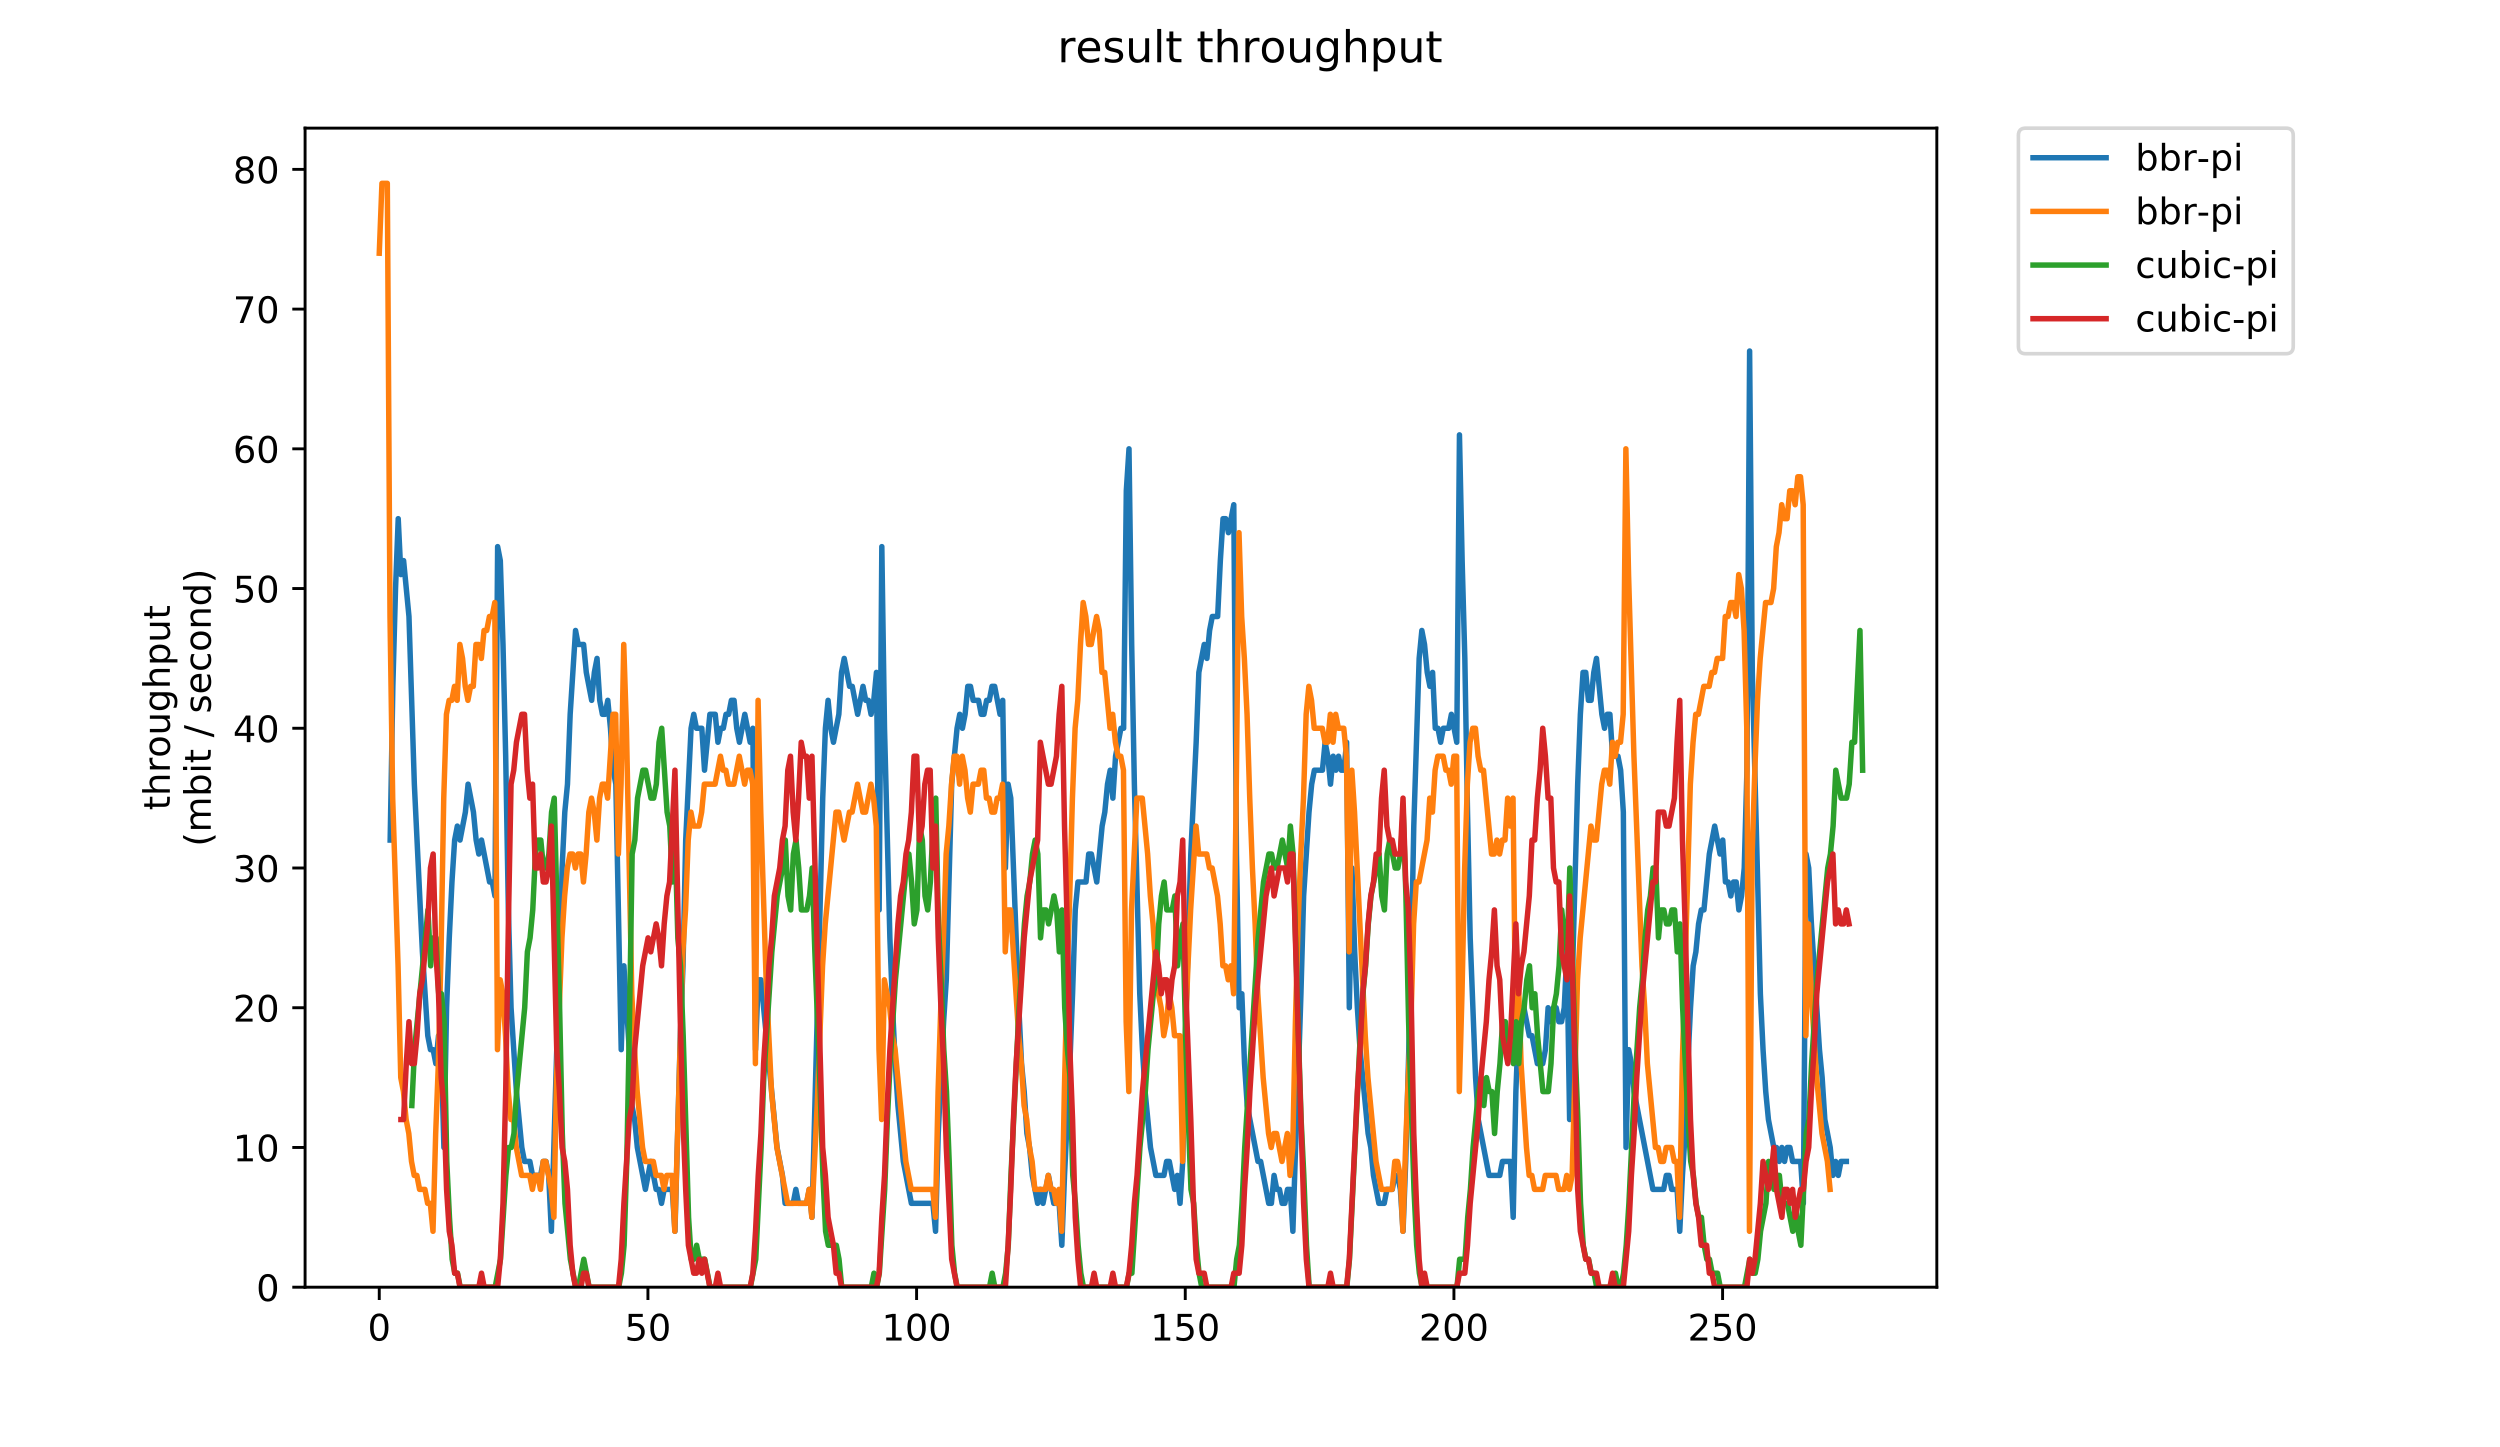 <?xml version="1.0" encoding="utf-8" standalone="no"?>
<!DOCTYPE svg PUBLIC "-//W3C//DTD SVG 1.1//EN"
  "http://www.w3.org/Graphics/SVG/1.1/DTD/svg11.dtd">
<!-- Created with matplotlib (https://matplotlib.org/) -->
<svg height="396pt" version="1.1" viewBox="0 0 684 396" width="684pt" xmlns="http://www.w3.org/2000/svg" xmlns:xlink="http://www.w3.org/1999/xlink">
 <defs>
  <style type="text/css">
*{stroke-linecap:butt;stroke-linejoin:round;}
  </style>
 </defs>
 <g id="figure_1">
  <g id="patch_1">
   <path d="M 0 396 
L 684 396 
L 684 0 
L 0 0 
z
" style="fill:#ffffff;"/>
  </g>
  <g id="axes_1">
   <g id="patch_2">
    <path d="M 83.472 352.174 
L 529.913 352.174 
L 529.913 35.062 
L 83.472 35.062 
z
" style="fill:#ffffff;"/>
   </g>
   <g id="matplotlib.axis_1">
    <g id="xtick_1">
     <g id="line2d_1">
      <defs>
       <path d="M 0 0 
L 0 3.5 
" id="m6bcb0d4300" style="stroke:#000000;stroke-width:0.8;"/>
      </defs>
      <g>
       <use style="stroke:#000000;stroke-width:0.8;" x="103.765" xlink:href="#m6bcb0d4300" y="352.174"/>
      </g>
     </g>
     <g id="text_1">
      <!-- 0 -->
      <defs>
       <path d="M 31.781 66.406 
Q 24.172 66.406 20.328 58.906 
Q 16.5 51.422 16.5 36.375 
Q 16.5 21.391 20.328 13.891 
Q 24.172 6.391 31.781 6.391 
Q 39.453 6.391 43.281 13.891 
Q 47.125 21.391 47.125 36.375 
Q 47.125 51.422 43.281 58.906 
Q 39.453 66.406 31.781 66.406 
z
M 31.781 74.219 
Q 44.047 74.219 50.516 64.516 
Q 56.984 54.828 56.984 36.375 
Q 56.984 17.969 50.516 8.266 
Q 44.047 -1.422 31.781 -1.422 
Q 19.531 -1.422 13.062 8.266 
Q 6.594 17.969 6.594 36.375 
Q 6.594 54.828 13.062 64.516 
Q 19.531 74.219 31.781 74.219 
z
" id="DejaVuSans-48"/>
      </defs>
      <g transform="translate(100.584 366.773)scale(0.1 -0.1)">
       <use xlink:href="#DejaVuSans-48"/>
      </g>
     </g>
    </g>
    <g id="xtick_2">
     <g id="line2d_2">
      <g>
       <use style="stroke:#000000;stroke-width:0.8;" x="177.272" xlink:href="#m6bcb0d4300" y="352.174"/>
      </g>
     </g>
     <g id="text_2">
      <!-- 50 -->
      <defs>
       <path d="M 10.797 72.906 
L 49.516 72.906 
L 49.516 64.594 
L 19.828 64.594 
L 19.828 46.734 
Q 21.969 47.469 24.109 47.828 
Q 26.266 48.188 28.422 48.188 
Q 40.625 48.188 47.75 41.5 
Q 54.891 34.812 54.891 23.391 
Q 54.891 11.625 47.562 5.094 
Q 40.234 -1.422 26.906 -1.422 
Q 22.312 -1.422 17.547 -0.641 
Q 12.797 0.141 7.719 1.703 
L 7.719 11.625 
Q 12.109 9.234 16.797 8.062 
Q 21.484 6.891 26.703 6.891 
Q 35.156 6.891 40.078 11.328 
Q 45.016 15.766 45.016 23.391 
Q 45.016 31 40.078 35.438 
Q 35.156 39.891 26.703 39.891 
Q 22.75 39.891 18.812 39.016 
Q 14.891 38.141 10.797 36.281 
z
" id="DejaVuSans-53"/>
      </defs>
      <g transform="translate(170.91 366.773)scale(0.1 -0.1)">
       <use xlink:href="#DejaVuSans-53"/>
       <use x="63.623" xlink:href="#DejaVuSans-48"/>
      </g>
     </g>
    </g>
    <g id="xtick_3">
     <g id="line2d_3">
      <g>
       <use style="stroke:#000000;stroke-width:0.8;" x="250.779" xlink:href="#m6bcb0d4300" y="352.174"/>
      </g>
     </g>
     <g id="text_3">
      <!-- 100 -->
      <defs>
       <path d="M 12.406 8.297 
L 28.516 8.297 
L 28.516 63.922 
L 10.984 60.406 
L 10.984 69.391 
L 28.422 72.906 
L 38.281 72.906 
L 38.281 8.297 
L 54.391 8.297 
L 54.391 0 
L 12.406 0 
z
" id="DejaVuSans-49"/>
      </defs>
      <g transform="translate(241.236 366.773)scale(0.1 -0.1)">
       <use xlink:href="#DejaVuSans-49"/>
       <use x="63.623" xlink:href="#DejaVuSans-48"/>
       <use x="127.246" xlink:href="#DejaVuSans-48"/>
      </g>
     </g>
    </g>
    <g id="xtick_4">
     <g id="line2d_4">
      <g>
       <use style="stroke:#000000;stroke-width:0.8;" x="324.287" xlink:href="#m6bcb0d4300" y="352.174"/>
      </g>
     </g>
     <g id="text_4">
      <!-- 150 -->
      <g transform="translate(314.743 366.773)scale(0.1 -0.1)">
       <use xlink:href="#DejaVuSans-49"/>
       <use x="63.623" xlink:href="#DejaVuSans-53"/>
       <use x="127.246" xlink:href="#DejaVuSans-48"/>
      </g>
     </g>
    </g>
    <g id="xtick_5">
     <g id="line2d_5">
      <g>
       <use style="stroke:#000000;stroke-width:0.8;" x="397.794" xlink:href="#m6bcb0d4300" y="352.174"/>
      </g>
     </g>
     <g id="text_5">
      <!-- 200 -->
      <defs>
       <path d="M 19.188 8.297 
L 53.609 8.297 
L 53.609 0 
L 7.328 0 
L 7.328 8.297 
Q 12.938 14.109 22.625 23.891 
Q 32.328 33.688 34.812 36.531 
Q 39.547 41.844 41.422 45.531 
Q 43.312 49.219 43.312 52.781 
Q 43.312 58.594 39.234 62.25 
Q 35.156 65.922 28.609 65.922 
Q 23.969 65.922 18.812 64.312 
Q 13.672 62.703 7.812 59.422 
L 7.812 69.391 
Q 13.766 71.781 18.938 73 
Q 24.125 74.219 28.422 74.219 
Q 39.75 74.219 46.484 68.547 
Q 53.219 62.891 53.219 53.422 
Q 53.219 48.922 51.531 44.891 
Q 49.859 40.875 45.406 35.406 
Q 44.188 33.984 37.641 27.219 
Q 31.109 20.453 19.188 8.297 
z
" id="DejaVuSans-50"/>
      </defs>
      <g transform="translate(388.25 366.773)scale(0.1 -0.1)">
       <use xlink:href="#DejaVuSans-50"/>
       <use x="63.623" xlink:href="#DejaVuSans-48"/>
       <use x="127.246" xlink:href="#DejaVuSans-48"/>
      </g>
     </g>
    </g>
    <g id="xtick_6">
     <g id="line2d_6">
      <g>
       <use style="stroke:#000000;stroke-width:0.8;" x="471.301" xlink:href="#m6bcb0d4300" y="352.174"/>
      </g>
     </g>
     <g id="text_6">
      <!-- 250 -->
      <g transform="translate(461.757 366.773)scale(0.1 -0.1)">
       <use xlink:href="#DejaVuSans-50"/>
       <use x="63.623" xlink:href="#DejaVuSans-53"/>
       <use x="127.246" xlink:href="#DejaVuSans-48"/>
      </g>
     </g>
    </g>
   </g>
   <g id="matplotlib.axis_2">
    <g id="ytick_1">
     <g id="line2d_7">
      <defs>
       <path d="M 0 0 
L -3.5 0 
" id="ma46029be05" style="stroke:#000000;stroke-width:0.8;"/>
      </defs>
      <g>
       <use style="stroke:#000000;stroke-width:0.8;" x="83.472" xlink:href="#ma46029be05" y="352.174"/>
      </g>
     </g>
     <g id="text_7">
      <!-- 0 -->
      <g transform="translate(70.11 355.973)scale(0.1 -0.1)">
       <use xlink:href="#DejaVuSans-48"/>
      </g>
     </g>
    </g>
    <g id="ytick_2">
     <g id="line2d_8">
      <g>
       <use style="stroke:#000000;stroke-width:0.8;" x="83.472" xlink:href="#ma46029be05" y="313.945"/>
      </g>
     </g>
     <g id="text_8">
      <!-- 10 -->
      <g transform="translate(63.747 317.744)scale(0.1 -0.1)">
       <use xlink:href="#DejaVuSans-49"/>
       <use x="63.623" xlink:href="#DejaVuSans-48"/>
      </g>
     </g>
    </g>
    <g id="ytick_3">
     <g id="line2d_9">
      <g>
       <use style="stroke:#000000;stroke-width:0.8;" x="83.472" xlink:href="#ma46029be05" y="275.716"/>
      </g>
     </g>
     <g id="text_9">
      <!-- 20 -->
      <g transform="translate(63.747 279.515)scale(0.1 -0.1)">
       <use xlink:href="#DejaVuSans-50"/>
       <use x="63.623" xlink:href="#DejaVuSans-48"/>
      </g>
     </g>
    </g>
    <g id="ytick_4">
     <g id="line2d_10">
      <g>
       <use style="stroke:#000000;stroke-width:0.8;" x="83.472" xlink:href="#ma46029be05" y="237.486"/>
      </g>
     </g>
     <g id="text_10">
      <!-- 30 -->
      <defs>
       <path d="M 40.578 39.312 
Q 47.656 37.797 51.625 33 
Q 55.609 28.219 55.609 21.188 
Q 55.609 10.406 48.188 4.484 
Q 40.766 -1.422 27.094 -1.422 
Q 22.516 -1.422 17.656 -0.516 
Q 12.797 0.391 7.625 2.203 
L 7.625 11.719 
Q 11.719 9.328 16.594 8.109 
Q 21.484 6.891 26.812 6.891 
Q 36.078 6.891 40.938 10.547 
Q 45.797 14.203 45.797 21.188 
Q 45.797 27.641 41.281 31.266 
Q 36.766 34.906 28.719 34.906 
L 20.219 34.906 
L 20.219 43.016 
L 29.109 43.016 
Q 36.375 43.016 40.234 45.922 
Q 44.094 48.828 44.094 54.297 
Q 44.094 59.906 40.109 62.906 
Q 36.141 65.922 28.719 65.922 
Q 24.656 65.922 20.016 65.031 
Q 15.375 64.156 9.812 62.312 
L 9.812 71.094 
Q 15.438 72.656 20.344 73.438 
Q 25.25 74.219 29.594 74.219 
Q 40.828 74.219 47.359 69.109 
Q 53.906 64.016 53.906 55.328 
Q 53.906 49.266 50.438 45.094 
Q 46.969 40.922 40.578 39.312 
z
" id="DejaVuSans-51"/>
      </defs>
      <g transform="translate(63.747 241.286)scale(0.1 -0.1)">
       <use xlink:href="#DejaVuSans-51"/>
       <use x="63.623" xlink:href="#DejaVuSans-48"/>
      </g>
     </g>
    </g>
    <g id="ytick_5">
     <g id="line2d_11">
      <g>
       <use style="stroke:#000000;stroke-width:0.8;" x="83.472" xlink:href="#ma46029be05" y="199.257"/>
      </g>
     </g>
     <g id="text_11">
      <!-- 40 -->
      <defs>
       <path d="M 37.797 64.312 
L 12.891 25.391 
L 37.797 25.391 
z
M 35.203 72.906 
L 47.609 72.906 
L 47.609 25.391 
L 58.016 25.391 
L 58.016 17.188 
L 47.609 17.188 
L 47.609 0 
L 37.797 0 
L 37.797 17.188 
L 4.891 17.188 
L 4.891 26.703 
z
" id="DejaVuSans-52"/>
      </defs>
      <g transform="translate(63.747 203.056)scale(0.1 -0.1)">
       <use xlink:href="#DejaVuSans-52"/>
       <use x="63.623" xlink:href="#DejaVuSans-48"/>
      </g>
     </g>
    </g>
    <g id="ytick_6">
     <g id="line2d_12">
      <g>
       <use style="stroke:#000000;stroke-width:0.8;" x="83.472" xlink:href="#ma46029be05" y="161.028"/>
      </g>
     </g>
     <g id="text_12">
      <!-- 50 -->
      <g transform="translate(63.747 164.827)scale(0.1 -0.1)">
       <use xlink:href="#DejaVuSans-53"/>
       <use x="63.623" xlink:href="#DejaVuSans-48"/>
      </g>
     </g>
    </g>
    <g id="ytick_7">
     <g id="line2d_13">
      <g>
       <use style="stroke:#000000;stroke-width:0.8;" x="83.472" xlink:href="#ma46029be05" y="122.799"/>
      </g>
     </g>
     <g id="text_13">
      <!-- 60 -->
      <defs>
       <path d="M 33.016 40.375 
Q 26.375 40.375 22.484 35.828 
Q 18.609 31.297 18.609 23.391 
Q 18.609 15.531 22.484 10.953 
Q 26.375 6.391 33.016 6.391 
Q 39.656 6.391 43.531 10.953 
Q 47.406 15.531 47.406 23.391 
Q 47.406 31.297 43.531 35.828 
Q 39.656 40.375 33.016 40.375 
z
M 52.594 71.297 
L 52.594 62.312 
Q 48.875 64.062 45.094 64.984 
Q 41.312 65.922 37.594 65.922 
Q 27.828 65.922 22.672 59.328 
Q 17.531 52.734 16.797 39.406 
Q 19.672 43.656 24.016 45.922 
Q 28.375 48.188 33.594 48.188 
Q 44.578 48.188 50.953 41.516 
Q 57.328 34.859 57.328 23.391 
Q 57.328 12.156 50.688 5.359 
Q 44.047 -1.422 33.016 -1.422 
Q 20.359 -1.422 13.672 8.266 
Q 6.984 17.969 6.984 36.375 
Q 6.984 53.656 15.188 63.938 
Q 23.391 74.219 37.203 74.219 
Q 40.922 74.219 44.703 73.484 
Q 48.484 72.75 52.594 71.297 
z
" id="DejaVuSans-54"/>
      </defs>
      <g transform="translate(63.747 126.598)scale(0.1 -0.1)">
       <use xlink:href="#DejaVuSans-54"/>
       <use x="63.623" xlink:href="#DejaVuSans-48"/>
      </g>
     </g>
    </g>
    <g id="ytick_8">
     <g id="line2d_14">
      <g>
       <use style="stroke:#000000;stroke-width:0.8;" x="83.472" xlink:href="#ma46029be05" y="84.569"/>
      </g>
     </g>
     <g id="text_14">
      <!-- 70 -->
      <defs>
       <path d="M 8.203 72.906 
L 55.078 72.906 
L 55.078 68.703 
L 28.609 0 
L 18.312 0 
L 43.219 64.594 
L 8.203 64.594 
z
" id="DejaVuSans-55"/>
      </defs>
      <g transform="translate(63.747 88.369)scale(0.1 -0.1)">
       <use xlink:href="#DejaVuSans-55"/>
       <use x="63.623" xlink:href="#DejaVuSans-48"/>
      </g>
     </g>
    </g>
    <g id="ytick_9">
     <g id="line2d_15">
      <g>
       <use style="stroke:#000000;stroke-width:0.8;" x="83.472" xlink:href="#ma46029be05" y="46.34"/>
      </g>
     </g>
     <g id="text_15">
      <!-- 80 -->
      <defs>
       <path d="M 31.781 34.625 
Q 24.75 34.625 20.719 30.859 
Q 16.703 27.094 16.703 20.516 
Q 16.703 13.922 20.719 10.156 
Q 24.75 6.391 31.781 6.391 
Q 38.812 6.391 42.859 10.172 
Q 46.922 13.969 46.922 20.516 
Q 46.922 27.094 42.891 30.859 
Q 38.875 34.625 31.781 34.625 
z
M 21.922 38.812 
Q 15.578 40.375 12.031 44.719 
Q 8.5 49.078 8.5 55.328 
Q 8.5 64.062 14.719 69.141 
Q 20.953 74.219 31.781 74.219 
Q 42.672 74.219 48.875 69.141 
Q 55.078 64.062 55.078 55.328 
Q 55.078 49.078 51.531 44.719 
Q 48 40.375 41.703 38.812 
Q 48.828 37.156 52.797 32.312 
Q 56.781 27.484 56.781 20.516 
Q 56.781 9.906 50.312 4.234 
Q 43.844 -1.422 31.781 -1.422 
Q 19.734 -1.422 13.25 4.234 
Q 6.781 9.906 6.781 20.516 
Q 6.781 27.484 10.781 32.312 
Q 14.797 37.156 21.922 38.812 
z
M 18.312 54.391 
Q 18.312 48.734 21.844 45.562 
Q 25.391 42.391 31.781 42.391 
Q 38.141 42.391 41.719 45.562 
Q 45.312 48.734 45.312 54.391 
Q 45.312 60.062 41.719 63.234 
Q 38.141 66.406 31.781 66.406 
Q 25.391 66.406 21.844 63.234 
Q 18.312 60.062 18.312 54.391 
z
" id="DejaVuSans-56"/>
      </defs>
      <g transform="translate(63.747 50.139)scale(0.1 -0.1)">
       <use xlink:href="#DejaVuSans-56"/>
       <use x="63.623" xlink:href="#DejaVuSans-48"/>
      </g>
     </g>
    </g>
    <g id="text_16">
     <!-- throughput -->
     <defs>
      <path d="M 18.312 70.219 
L 18.312 54.688 
L 36.812 54.688 
L 36.812 47.703 
L 18.312 47.703 
L 18.312 18.016 
Q 18.312 11.328 20.141 9.422 
Q 21.969 7.516 27.594 7.516 
L 36.812 7.516 
L 36.812 0 
L 27.594 0 
Q 17.188 0 13.234 3.875 
Q 9.281 7.766 9.281 18.016 
L 9.281 47.703 
L 2.688 47.703 
L 2.688 54.688 
L 9.281 54.688 
L 9.281 70.219 
z
" id="DejaVuSans-116"/>
      <path d="M 54.891 33.016 
L 54.891 0 
L 45.906 0 
L 45.906 32.719 
Q 45.906 40.484 42.875 44.328 
Q 39.844 48.188 33.797 48.188 
Q 26.516 48.188 22.312 43.547 
Q 18.109 38.922 18.109 30.906 
L 18.109 0 
L 9.078 0 
L 9.078 75.984 
L 18.109 75.984 
L 18.109 46.188 
Q 21.344 51.125 25.703 53.562 
Q 30.078 56 35.797 56 
Q 45.219 56 50.047 50.172 
Q 54.891 44.344 54.891 33.016 
z
" id="DejaVuSans-104"/>
      <path d="M 41.109 46.297 
Q 39.594 47.172 37.812 47.578 
Q 36.031 48 33.891 48 
Q 26.266 48 22.188 43.047 
Q 18.109 38.094 18.109 28.812 
L 18.109 0 
L 9.078 0 
L 9.078 54.688 
L 18.109 54.688 
L 18.109 46.188 
Q 20.953 51.172 25.484 53.578 
Q 30.031 56 36.531 56 
Q 37.453 56 38.578 55.875 
Q 39.703 55.766 41.062 55.516 
z
" id="DejaVuSans-114"/>
      <path d="M 30.609 48.391 
Q 23.391 48.391 19.188 42.75 
Q 14.984 37.109 14.984 27.297 
Q 14.984 17.484 19.156 11.844 
Q 23.344 6.203 30.609 6.203 
Q 37.797 6.203 41.984 11.859 
Q 46.188 17.531 46.188 27.297 
Q 46.188 37.016 41.984 42.703 
Q 37.797 48.391 30.609 48.391 
z
M 30.609 56 
Q 42.328 56 49.016 48.375 
Q 55.719 40.766 55.719 27.297 
Q 55.719 13.875 49.016 6.219 
Q 42.328 -1.422 30.609 -1.422 
Q 18.844 -1.422 12.172 6.219 
Q 5.516 13.875 5.516 27.297 
Q 5.516 40.766 12.172 48.375 
Q 18.844 56 30.609 56 
z
" id="DejaVuSans-111"/>
      <path d="M 8.5 21.578 
L 8.5 54.688 
L 17.484 54.688 
L 17.484 21.922 
Q 17.484 14.156 20.5 10.266 
Q 23.531 6.391 29.594 6.391 
Q 36.859 6.391 41.078 11.031 
Q 45.312 15.672 45.312 23.688 
L 45.312 54.688 
L 54.297 54.688 
L 54.297 0 
L 45.312 0 
L 45.312 8.406 
Q 42.047 3.422 37.719 1 
Q 33.406 -1.422 27.688 -1.422 
Q 18.266 -1.422 13.375 4.438 
Q 8.5 10.297 8.5 21.578 
z
M 31.109 56 
z
" id="DejaVuSans-117"/>
      <path d="M 45.406 27.984 
Q 45.406 37.75 41.375 43.109 
Q 37.359 48.484 30.078 48.484 
Q 22.859 48.484 18.828 43.109 
Q 14.797 37.75 14.797 27.984 
Q 14.797 18.266 18.828 12.891 
Q 22.859 7.516 30.078 7.516 
Q 37.359 7.516 41.375 12.891 
Q 45.406 18.266 45.406 27.984 
z
M 54.391 6.781 
Q 54.391 -7.172 48.188 -13.984 
Q 42 -20.797 29.203 -20.797 
Q 24.469 -20.797 20.266 -20.094 
Q 16.062 -19.391 12.109 -17.922 
L 12.109 -9.188 
Q 16.062 -11.328 19.922 -12.344 
Q 23.781 -13.375 27.781 -13.375 
Q 36.625 -13.375 41.016 -8.766 
Q 45.406 -4.156 45.406 5.172 
L 45.406 9.625 
Q 42.625 4.781 38.281 2.391 
Q 33.938 0 27.875 0 
Q 17.828 0 11.672 7.656 
Q 5.516 15.328 5.516 27.984 
Q 5.516 40.672 11.672 48.328 
Q 17.828 56 27.875 56 
Q 33.938 56 38.281 53.609 
Q 42.625 51.219 45.406 46.391 
L 45.406 54.688 
L 54.391 54.688 
z
" id="DejaVuSans-103"/>
      <path d="M 18.109 8.203 
L 18.109 -20.797 
L 9.078 -20.797 
L 9.078 54.688 
L 18.109 54.688 
L 18.109 46.391 
Q 20.953 51.266 25.266 53.625 
Q 29.594 56 35.594 56 
Q 45.562 56 51.781 48.094 
Q 58.016 40.188 58.016 27.297 
Q 58.016 14.406 51.781 6.484 
Q 45.562 -1.422 35.594 -1.422 
Q 29.594 -1.422 25.266 0.953 
Q 20.953 3.328 18.109 8.203 
z
M 48.688 27.297 
Q 48.688 37.203 44.609 42.844 
Q 40.531 48.484 33.406 48.484 
Q 26.266 48.484 22.188 42.844 
Q 18.109 37.203 18.109 27.297 
Q 18.109 17.391 22.188 11.75 
Q 26.266 6.109 33.406 6.109 
Q 40.531 6.109 44.609 11.75 
Q 48.688 17.391 48.688 27.297 
z
" id="DejaVuSans-112"/>
     </defs>
     <g transform="translate(46.47 221.675)rotate(-90)scale(0.1 -0.1)">
      <use xlink:href="#DejaVuSans-116"/>
      <use x="39.209" xlink:href="#DejaVuSans-104"/>
      <use x="102.588" xlink:href="#DejaVuSans-114"/>
      <use x="143.67" xlink:href="#DejaVuSans-111"/>
      <use x="204.852" xlink:href="#DejaVuSans-117"/>
      <use x="268.23" xlink:href="#DejaVuSans-103"/>
      <use x="331.707" xlink:href="#DejaVuSans-104"/>
      <use x="395.086" xlink:href="#DejaVuSans-112"/>
      <use x="458.562" xlink:href="#DejaVuSans-117"/>
      <use x="521.941" xlink:href="#DejaVuSans-116"/>
     </g>
     <!-- (mbit / second) -->
     <defs>
      <path d="M 31 75.875 
Q 24.469 64.656 21.281 53.656 
Q 18.109 42.672 18.109 31.391 
Q 18.109 20.125 21.312 9.062 
Q 24.516 -2 31 -13.188 
L 23.188 -13.188 
Q 15.875 -1.703 12.234 9.375 
Q 8.594 20.453 8.594 31.391 
Q 8.594 42.281 12.203 53.312 
Q 15.828 64.359 23.188 75.875 
z
" id="DejaVuSans-40"/>
      <path d="M 52 44.188 
Q 55.375 50.25 60.062 53.125 
Q 64.75 56 71.094 56 
Q 79.641 56 84.281 50.016 
Q 88.922 44.047 88.922 33.016 
L 88.922 0 
L 79.891 0 
L 79.891 32.719 
Q 79.891 40.578 77.094 44.375 
Q 74.312 48.188 68.609 48.188 
Q 61.625 48.188 57.562 43.547 
Q 53.516 38.922 53.516 30.906 
L 53.516 0 
L 44.484 0 
L 44.484 32.719 
Q 44.484 40.625 41.703 44.406 
Q 38.922 48.188 33.109 48.188 
Q 26.219 48.188 22.156 43.531 
Q 18.109 38.875 18.109 30.906 
L 18.109 0 
L 9.078 0 
L 9.078 54.688 
L 18.109 54.688 
L 18.109 46.188 
Q 21.188 51.219 25.484 53.609 
Q 29.781 56 35.688 56 
Q 41.656 56 45.828 52.969 
Q 50 49.953 52 44.188 
z
" id="DejaVuSans-109"/>
      <path d="M 48.688 27.297 
Q 48.688 37.203 44.609 42.844 
Q 40.531 48.484 33.406 48.484 
Q 26.266 48.484 22.188 42.844 
Q 18.109 37.203 18.109 27.297 
Q 18.109 17.391 22.188 11.75 
Q 26.266 6.109 33.406 6.109 
Q 40.531 6.109 44.609 11.75 
Q 48.688 17.391 48.688 27.297 
z
M 18.109 46.391 
Q 20.953 51.266 25.266 53.625 
Q 29.594 56 35.594 56 
Q 45.562 56 51.781 48.094 
Q 58.016 40.188 58.016 27.297 
Q 58.016 14.406 51.781 6.484 
Q 45.562 -1.422 35.594 -1.422 
Q 29.594 -1.422 25.266 0.953 
Q 20.953 3.328 18.109 8.203 
L 18.109 0 
L 9.078 0 
L 9.078 75.984 
L 18.109 75.984 
z
" id="DejaVuSans-98"/>
      <path d="M 9.422 54.688 
L 18.406 54.688 
L 18.406 0 
L 9.422 0 
z
M 9.422 75.984 
L 18.406 75.984 
L 18.406 64.594 
L 9.422 64.594 
z
" id="DejaVuSans-105"/>
      <path id="DejaVuSans-32"/>
      <path d="M 25.391 72.906 
L 33.688 72.906 
L 8.297 -9.281 
L 0 -9.281 
z
" id="DejaVuSans-47"/>
      <path d="M 44.281 53.078 
L 44.281 44.578 
Q 40.484 46.531 36.375 47.5 
Q 32.281 48.484 27.875 48.484 
Q 21.188 48.484 17.844 46.438 
Q 14.5 44.391 14.5 40.281 
Q 14.5 37.156 16.891 35.375 
Q 19.281 33.594 26.516 31.984 
L 29.594 31.297 
Q 39.156 29.25 43.188 25.516 
Q 47.219 21.781 47.219 15.094 
Q 47.219 7.469 41.188 3.016 
Q 35.156 -1.422 24.609 -1.422 
Q 20.219 -1.422 15.453 -0.562 
Q 10.688 0.297 5.422 2 
L 5.422 11.281 
Q 10.406 8.688 15.234 7.391 
Q 20.062 6.109 24.812 6.109 
Q 31.156 6.109 34.562 8.281 
Q 37.984 10.453 37.984 14.406 
Q 37.984 18.062 35.516 20.016 
Q 33.062 21.969 24.703 23.781 
L 21.578 24.516 
Q 13.234 26.266 9.516 29.906 
Q 5.812 33.547 5.812 39.891 
Q 5.812 47.609 11.281 51.797 
Q 16.75 56 26.812 56 
Q 31.781 56 36.172 55.266 
Q 40.578 54.547 44.281 53.078 
z
" id="DejaVuSans-115"/>
      <path d="M 56.203 29.594 
L 56.203 25.203 
L 14.891 25.203 
Q 15.484 15.922 20.484 11.062 
Q 25.484 6.203 34.422 6.203 
Q 39.594 6.203 44.453 7.469 
Q 49.312 8.734 54.109 11.281 
L 54.109 2.781 
Q 49.266 0.734 44.188 -0.344 
Q 39.109 -1.422 33.891 -1.422 
Q 20.797 -1.422 13.156 6.188 
Q 5.516 13.812 5.516 26.812 
Q 5.516 40.234 12.766 48.109 
Q 20.016 56 32.328 56 
Q 43.359 56 49.781 48.891 
Q 56.203 41.797 56.203 29.594 
z
M 47.219 32.234 
Q 47.125 39.594 43.094 43.984 
Q 39.062 48.391 32.422 48.391 
Q 24.906 48.391 20.391 44.141 
Q 15.875 39.891 15.188 32.172 
z
" id="DejaVuSans-101"/>
      <path d="M 48.781 52.594 
L 48.781 44.188 
Q 44.969 46.297 41.141 47.344 
Q 37.312 48.391 33.406 48.391 
Q 24.656 48.391 19.812 42.844 
Q 14.984 37.312 14.984 27.297 
Q 14.984 17.281 19.812 11.734 
Q 24.656 6.203 33.406 6.203 
Q 37.312 6.203 41.141 7.25 
Q 44.969 8.297 48.781 10.406 
L 48.781 2.094 
Q 45.016 0.344 40.984 -0.531 
Q 36.969 -1.422 32.422 -1.422 
Q 20.062 -1.422 12.781 6.344 
Q 5.516 14.109 5.516 27.297 
Q 5.516 40.672 12.859 48.328 
Q 20.219 56 33.016 56 
Q 37.156 56 41.109 55.141 
Q 45.062 54.297 48.781 52.594 
z
" id="DejaVuSans-99"/>
      <path d="M 54.891 33.016 
L 54.891 0 
L 45.906 0 
L 45.906 32.719 
Q 45.906 40.484 42.875 44.328 
Q 39.844 48.188 33.797 48.188 
Q 26.516 48.188 22.312 43.547 
Q 18.109 38.922 18.109 30.906 
L 18.109 0 
L 9.078 0 
L 9.078 54.688 
L 18.109 54.688 
L 18.109 46.188 
Q 21.344 51.125 25.703 53.562 
Q 30.078 56 35.797 56 
Q 45.219 56 50.047 50.172 
Q 54.891 44.344 54.891 33.016 
z
" id="DejaVuSans-110"/>
      <path d="M 45.406 46.391 
L 45.406 75.984 
L 54.391 75.984 
L 54.391 0 
L 45.406 0 
L 45.406 8.203 
Q 42.578 3.328 38.25 0.953 
Q 33.938 -1.422 27.875 -1.422 
Q 17.969 -1.422 11.734 6.484 
Q 5.516 14.406 5.516 27.297 
Q 5.516 40.188 11.734 48.094 
Q 17.969 56 27.875 56 
Q 33.938 56 38.25 53.625 
Q 42.578 51.266 45.406 46.391 
z
M 14.797 27.297 
Q 14.797 17.391 18.875 11.75 
Q 22.953 6.109 30.078 6.109 
Q 37.203 6.109 41.297 11.75 
Q 45.406 17.391 45.406 27.297 
Q 45.406 37.203 41.297 42.844 
Q 37.203 48.484 30.078 48.484 
Q 22.953 48.484 18.875 42.844 
Q 14.797 37.203 14.797 27.297 
z
" id="DejaVuSans-100"/>
      <path d="M 8.016 75.875 
L 15.828 75.875 
Q 23.141 64.359 26.781 53.312 
Q 30.422 42.281 30.422 31.391 
Q 30.422 20.453 26.781 9.375 
Q 23.141 -1.703 15.828 -13.188 
L 8.016 -13.188 
Q 14.5 -2 17.703 9.062 
Q 20.906 20.125 20.906 31.391 
Q 20.906 42.672 17.703 53.656 
Q 14.5 64.656 8.016 75.875 
z
" id="DejaVuSans-41"/>
     </defs>
     <g transform="translate(57.668 231.609)rotate(-90)scale(0.1 -0.1)">
      <use xlink:href="#DejaVuSans-40"/>
      <use x="39.014" xlink:href="#DejaVuSans-109"/>
      <use x="136.426" xlink:href="#DejaVuSans-98"/>
      <use x="199.902" xlink:href="#DejaVuSans-105"/>
      <use x="227.686" xlink:href="#DejaVuSans-116"/>
      <use x="266.895" xlink:href="#DejaVuSans-32"/>
      <use x="298.682" xlink:href="#DejaVuSans-47"/>
      <use x="332.373" xlink:href="#DejaVuSans-32"/>
      <use x="364.16" xlink:href="#DejaVuSans-115"/>
      <use x="416.26" xlink:href="#DejaVuSans-101"/>
      <use x="477.783" xlink:href="#DejaVuSans-99"/>
      <use x="532.764" xlink:href="#DejaVuSans-111"/>
      <use x="593.945" xlink:href="#DejaVuSans-110"/>
      <use x="657.324" xlink:href="#DejaVuSans-100"/>
      <use x="720.801" xlink:href="#DejaVuSans-41"/>
     </g>
    </g>
   </g>
   <g id="line2d_16">
    <path clip-path="url(#pdfceaecfaf)" d="M 106.748 229.841 
L 107.483 187.788 
L 108.218 161.028 
L 108.953 141.913 
L 109.688 157.205 
L 110.423 153.382 
L 111.894 168.674 
L 113.364 214.549 
L 115.569 260.424 
L 117.039 283.362 
L 117.774 287.184 
L 118.509 287.184 
L 119.244 291.007 
L 119.979 283.362 
L 120.714 287.184 
L 121.449 313.945 
L 122.185 275.716 
L 122.92 256.601 
L 123.655 241.309 
L 124.39 229.841 
L 125.125 226.018 
L 125.86 229.841 
L 127.33 222.195 
L 128.065 214.549 
L 129.535 222.195 
L 130.27 229.841 
L 131.005 233.663 
L 131.74 229.841 
L 133.946 241.309 
L 134.681 241.309 
L 135.416 245.132 
L 136.151 149.559 
L 136.886 153.382 
L 137.621 176.32 
L 138.356 206.903 
L 139.091 248.955 
L 139.826 275.716 
L 141.296 298.653 
L 142.767 313.945 
L 143.502 317.768 
L 144.972 317.768 
L 145.707 321.591 
L 147.912 321.591 
L 148.647 317.768 
L 149.382 317.768 
L 150.117 321.591 
L 150.852 336.882 
L 152.322 287.184 
L 153.058 268.07 
L 153.793 237.486 
L 154.528 222.195 
L 155.263 214.549 
L 155.998 195.434 
L 157.468 172.497 
L 158.203 176.32 
L 159.673 176.32 
L 160.408 183.965 
L 161.878 191.611 
L 162.613 183.965 
L 163.349 180.143 
L 164.084 191.611 
L 164.819 195.434 
L 165.554 195.434 
L 166.289 191.611 
L 167.024 199.257 
L 167.759 210.726 
L 168.494 214.549 
L 169.964 287.184 
L 170.699 264.247 
L 172.169 287.184 
L 172.904 302.476 
L 173.64 306.299 
L 174.375 313.945 
L 176.58 325.414 
L 178.05 317.768 
L 179.52 325.414 
L 180.255 325.414 
L 180.99 329.237 
L 181.725 325.414 
L 183.931 325.414 
L 184.666 336.882 
L 186.136 283.362 
L 186.871 264.247 
L 187.606 229.841 
L 189.076 199.257 
L 189.811 195.434 
L 190.546 199.257 
L 192.016 199.257 
L 192.751 210.726 
L 194.222 195.434 
L 195.692 195.434 
L 196.427 203.08 
L 197.162 199.257 
L 197.897 199.257 
L 198.632 195.434 
L 199.367 195.434 
L 200.102 191.611 
L 200.837 191.611 
L 201.572 199.257 
L 202.307 203.08 
L 203.777 195.434 
L 205.248 203.08 
L 205.983 199.257 
L 206.718 287.184 
L 207.453 268.07 
L 208.188 268.07 
L 212.598 313.945 
L 214.068 321.591 
L 214.804 329.237 
L 217.009 329.237 
L 217.744 325.414 
L 218.479 329.237 
L 220.684 329.237 
L 221.419 325.414 
L 222.154 333.06 
L 224.359 248.955 
L 225.095 218.372 
L 225.83 199.257 
L 226.565 191.611 
L 227.3 199.257 
L 228.035 203.08 
L 229.505 195.434 
L 230.24 183.965 
L 230.975 180.143 
L 232.445 187.788 
L 233.18 187.788 
L 234.65 195.434 
L 236.121 187.788 
L 236.856 191.611 
L 237.591 191.611 
L 238.326 195.434 
L 239.061 191.611 
L 239.796 183.965 
L 240.531 248.955 
L 241.266 149.559 
L 242.001 199.257 
L 243.471 256.601 
L 244.206 275.716 
L 244.941 291.007 
L 245.677 302.476 
L 247.147 317.768 
L 249.352 329.237 
L 255.232 329.237 
L 255.968 336.882 
L 256.703 310.122 
L 258.173 279.539 
L 258.908 268.07 
L 260.378 214.549 
L 261.848 199.257 
L 262.583 195.434 
L 263.318 199.257 
L 264.053 195.434 
L 264.788 187.788 
L 265.523 187.788 
L 266.259 191.611 
L 267.729 191.611 
L 268.464 195.434 
L 269.199 195.434 
L 269.934 191.611 
L 270.669 191.611 
L 271.404 187.788 
L 272.139 187.788 
L 273.609 195.434 
L 274.344 191.611 
L 275.079 237.486 
L 275.815 214.549 
L 276.55 218.372 
L 278.755 275.716 
L 279.49 291.007 
L 280.225 298.653 
L 280.96 310.122 
L 281.695 313.945 
L 282.43 321.591 
L 283.9 329.237 
L 284.635 325.414 
L 285.37 329.237 
L 286.841 321.591 
L 288.311 329.237 
L 289.781 329.237 
L 290.516 340.705 
L 291.251 321.591 
L 292.721 291.007 
L 293.456 271.893 
L 294.191 248.955 
L 294.926 241.309 
L 297.132 241.309 
L 297.867 233.663 
L 298.602 233.663 
L 300.072 241.309 
L 301.542 226.018 
L 302.277 222.195 
L 303.012 214.549 
L 303.747 210.726 
L 304.482 218.372 
L 305.217 206.903 
L 306.688 199.257 
L 307.423 199.257 
L 308.158 134.267 
L 308.893 122.799 
L 309.628 176.32 
L 310.363 214.549 
L 311.833 271.893 
L 312.568 287.184 
L 313.303 298.653 
L 314.773 313.945 
L 316.243 321.591 
L 318.449 321.591 
L 319.184 317.768 
L 319.919 317.768 
L 321.389 325.414 
L 322.124 321.591 
L 322.859 329.237 
L 323.594 317.768 
L 324.329 283.362 
L 325.799 233.663 
L 327.27 203.08 
L 328.005 183.965 
L 329.475 176.32 
L 330.21 180.143 
L 330.945 172.497 
L 331.68 168.674 
L 333.15 168.674 
L 333.885 153.382 
L 334.62 141.913 
L 335.355 141.913 
L 336.09 145.736 
L 337.561 138.09 
L 338.296 233.663 
L 339.031 275.716 
L 339.766 271.893 
L 340.501 291.007 
L 341.236 302.476 
L 344.176 317.768 
L 344.911 317.768 
L 347.116 329.237 
L 347.852 329.237 
L 348.587 321.591 
L 349.322 325.414 
L 350.057 325.414 
L 350.792 329.237 
L 351.527 329.237 
L 352.262 325.414 
L 352.997 325.414 
L 353.732 336.882 
L 354.467 313.945 
L 355.202 294.83 
L 355.937 271.893 
L 356.672 245.132 
L 358.143 222.195 
L 358.878 214.549 
L 359.613 210.726 
L 361.818 210.726 
L 362.553 203.08 
L 363.288 206.903 
L 364.023 214.549 
L 364.758 206.903 
L 365.493 210.726 
L 366.228 206.903 
L 366.963 210.726 
L 367.698 210.726 
L 368.434 203.08 
L 369.169 275.716 
L 369.904 237.486 
L 370.639 260.424 
L 371.374 275.716 
L 372.109 287.184 
L 374.314 310.122 
L 375.049 313.945 
L 375.784 321.591 
L 377.254 329.237 
L 378.725 329.237 
L 379.46 325.414 
L 380.93 325.414 
L 381.665 321.591 
L 382.4 321.591 
L 383.135 325.414 
L 383.87 336.882 
L 384.605 317.768 
L 386.075 264.247 
L 386.81 226.018 
L 388.28 180.143 
L 389.016 172.497 
L 389.751 176.32 
L 390.486 183.965 
L 391.221 187.788 
L 391.956 183.965 
L 392.691 199.257 
L 393.426 199.257 
L 394.161 203.08 
L 394.896 199.257 
L 396.366 199.257 
L 397.101 195.434 
L 398.571 203.08 
L 399.307 118.976 
L 400.042 153.382 
L 400.777 180.143 
L 401.512 222.195 
L 402.247 256.601 
L 403.717 294.83 
L 404.452 306.299 
L 407.392 321.591 
L 410.333 321.591 
L 411.068 317.768 
L 413.273 317.768 
L 414.008 333.06 
L 414.743 298.653 
L 415.478 279.539 
L 416.213 275.716 
L 416.948 275.716 
L 418.418 283.362 
L 419.153 283.362 
L 420.624 291.007 
L 422.094 291.007 
L 422.829 287.184 
L 423.564 275.716 
L 424.299 279.539 
L 425.034 275.716 
L 425.769 275.716 
L 426.504 279.539 
L 427.239 279.539 
L 427.974 275.716 
L 428.709 260.424 
L 429.444 306.299 
L 430.18 268.07 
L 431.65 214.549 
L 432.385 195.434 
L 433.12 183.965 
L 433.855 183.965 
L 434.59 191.611 
L 435.325 191.611 
L 436.06 183.965 
L 436.795 180.143 
L 438.265 195.434 
L 439 199.257 
L 439.735 195.434 
L 440.471 195.434 
L 441.206 206.903 
L 442.676 206.903 
L 443.411 210.726 
L 444.146 222.195 
L 444.881 313.945 
L 445.616 287.184 
L 446.351 291.007 
L 447.086 298.653 
L 452.232 325.414 
L 455.172 325.414 
L 455.907 321.591 
L 456.642 321.591 
L 457.377 325.414 
L 458.847 325.414 
L 459.582 336.882 
L 460.317 321.591 
L 461.053 310.122 
L 461.788 291.007 
L 462.523 275.716 
L 463.258 264.247 
L 463.993 260.424 
L 464.728 252.778 
L 465.463 248.955 
L 466.198 248.955 
L 467.668 233.663 
L 469.138 226.018 
L 470.608 233.663 
L 471.344 229.841 
L 472.079 241.309 
L 472.814 241.309 
L 473.549 245.132 
L 474.284 241.309 
L 475.019 241.309 
L 475.754 248.955 
L 476.489 245.132 
L 477.224 237.486 
L 477.959 210.726 
L 478.694 96.038 
L 479.429 183.965 
L 480.899 241.309 
L 481.635 271.893 
L 482.37 287.184 
L 483.105 298.653 
L 483.84 306.299 
L 485.31 313.945 
L 486.045 313.945 
L 486.78 317.768 
L 487.515 313.945 
L 488.25 317.768 
L 488.985 313.945 
L 489.72 313.945 
L 490.455 317.768 
L 492.661 317.768 
L 493.396 329.237 
L 494.131 233.663 
L 494.866 237.486 
L 495.601 252.778 
L 497.806 287.184 
L 498.541 294.83 
L 499.276 306.299 
L 500.746 313.945 
L 501.481 321.591 
L 502.217 317.768 
L 502.952 321.591 
L 503.687 317.768 
L 505.157 317.768 
L 505.157 317.768 
" style="fill:none;stroke:#1f77b4;stroke-linecap:square;stroke-width:1.5;"/>
   </g>
   <g id="line2d_17">
    <path clip-path="url(#pdfceaecfaf)" d="M 103.765 69.278 
L 104.5 50.163 
L 105.97 50.163 
L 106.705 168.674 
L 107.44 218.372 
L 108.911 264.247 
L 109.646 294.83 
L 110.381 298.653 
L 111.116 306.299 
L 111.851 310.122 
L 112.586 317.768 
L 113.321 321.591 
L 114.056 321.591 
L 114.791 325.414 
L 116.261 325.414 
L 116.996 329.237 
L 117.731 329.237 
L 118.467 336.882 
L 119.202 310.122 
L 119.937 291.007 
L 120.672 260.424 
L 121.407 218.372 
L 122.142 195.434 
L 122.877 191.611 
L 123.612 191.611 
L 124.347 187.788 
L 125.082 191.611 
L 125.817 176.32 
L 126.552 180.143 
L 127.287 187.788 
L 128.022 191.611 
L 128.758 187.788 
L 129.493 187.788 
L 130.228 176.32 
L 130.963 176.32 
L 131.698 180.143 
L 132.433 172.497 
L 133.168 172.497 
L 133.903 168.674 
L 134.638 168.674 
L 135.373 164.851 
L 136.108 287.184 
L 136.843 268.07 
L 137.578 271.893 
L 138.313 283.362 
L 139.049 298.653 
L 139.784 306.299 
L 140.519 306.299 
L 141.254 313.945 
L 142.724 321.591 
L 144.929 321.591 
L 145.664 325.414 
L 146.399 321.591 
L 147.134 321.591 
L 147.869 325.414 
L 148.604 317.768 
L 149.34 317.768 
L 150.81 325.414 
L 151.545 333.06 
L 152.28 294.83 
L 153.75 256.601 
L 154.485 245.132 
L 155.22 237.486 
L 155.955 233.663 
L 156.69 233.663 
L 157.425 237.486 
L 158.16 233.663 
L 158.895 233.663 
L 159.631 241.309 
L 160.366 233.663 
L 161.101 222.195 
L 161.836 218.372 
L 162.571 222.195 
L 163.306 229.841 
L 164.041 218.372 
L 164.776 214.549 
L 165.511 214.549 
L 166.246 218.372 
L 167.716 195.434 
L 168.451 195.434 
L 169.186 233.663 
L 169.922 214.549 
L 170.657 176.32 
L 171.392 199.257 
L 172.862 271.893 
L 173.597 287.184 
L 174.332 298.653 
L 175.802 313.945 
L 176.537 317.768 
L 178.742 317.768 
L 179.477 321.591 
L 180.948 321.591 
L 181.683 325.414 
L 182.418 321.591 
L 183.888 321.591 
L 184.623 336.882 
L 186.828 260.424 
L 187.563 248.955 
L 188.298 229.841 
L 189.033 222.195 
L 189.768 226.018 
L 191.239 226.018 
L 191.974 222.195 
L 192.709 214.549 
L 195.649 214.549 
L 197.119 206.903 
L 197.854 210.726 
L 198.589 210.726 
L 199.324 214.549 
L 200.795 214.549 
L 202.265 206.903 
L 203.735 214.549 
L 204.47 210.726 
L 205.205 210.726 
L 205.94 214.549 
L 206.675 291.007 
L 207.41 191.611 
L 208.145 222.195 
L 209.615 268.07 
L 211.086 298.653 
L 212.556 313.945 
L 215.496 329.237 
L 220.641 329.237 
L 221.377 325.414 
L 222.112 333.06 
L 223.582 302.476 
L 225.052 264.247 
L 225.787 252.778 
L 228.727 222.195 
L 229.462 222.195 
L 230.932 229.841 
L 232.403 222.195 
L 233.138 222.195 
L 234.608 214.549 
L 236.078 222.195 
L 236.813 222.195 
L 238.283 214.549 
L 239.018 218.372 
L 239.753 226.018 
L 240.488 287.184 
L 241.223 306.299 
L 241.959 268.07 
L 243.429 275.716 
L 244.164 283.362 
L 244.899 287.184 
L 247.839 317.768 
L 249.309 325.414 
L 255.19 325.414 
L 255.925 333.06 
L 256.66 298.653 
L 257.395 275.716 
L 258.13 256.601 
L 258.865 233.663 
L 259.6 226.018 
L 260.335 214.549 
L 261.07 206.903 
L 261.806 206.903 
L 262.541 214.549 
L 263.276 206.903 
L 264.011 210.726 
L 264.746 218.372 
L 265.481 222.195 
L 266.216 214.549 
L 267.686 214.549 
L 268.421 210.726 
L 269.156 210.726 
L 269.891 218.372 
L 270.626 218.372 
L 271.361 222.195 
L 272.097 222.195 
L 272.832 218.372 
L 273.567 218.372 
L 274.302 214.549 
L 275.037 260.424 
L 275.772 248.955 
L 276.507 248.955 
L 278.712 283.362 
L 279.447 291.007 
L 280.182 302.476 
L 280.917 306.299 
L 281.652 313.945 
L 282.388 317.768 
L 283.123 325.414 
L 286.063 325.414 
L 286.798 321.591 
L 287.533 325.414 
L 288.268 325.414 
L 289.003 329.237 
L 289.738 325.414 
L 290.473 336.882 
L 291.208 298.653 
L 291.943 268.07 
L 292.679 245.132 
L 293.414 218.372 
L 294.149 199.257 
L 294.884 191.611 
L 295.619 176.32 
L 296.354 164.851 
L 297.089 168.674 
L 297.824 176.32 
L 298.559 176.32 
L 300.029 168.674 
L 300.764 172.497 
L 301.499 183.965 
L 302.234 183.965 
L 303.705 199.257 
L 304.44 195.434 
L 305.175 203.08 
L 305.91 206.903 
L 306.645 206.903 
L 307.38 210.726 
L 308.115 279.539 
L 308.85 298.653 
L 309.585 248.955 
L 311.055 218.372 
L 312.525 218.372 
L 313.996 233.663 
L 314.731 245.132 
L 315.466 252.778 
L 316.201 264.247 
L 316.936 271.893 
L 317.671 275.716 
L 318.406 283.362 
L 319.141 279.539 
L 319.876 271.893 
L 320.611 275.716 
L 321.346 283.362 
L 322.816 283.362 
L 323.552 317.768 
L 324.287 283.362 
L 325.022 264.247 
L 325.757 248.955 
L 327.227 226.018 
L 327.962 233.663 
L 330.167 233.663 
L 330.902 237.486 
L 331.637 237.486 
L 333.107 245.132 
L 333.843 252.778 
L 334.578 264.247 
L 335.313 264.247 
L 336.048 268.07 
L 336.783 264.247 
L 337.518 271.893 
L 338.253 214.549 
L 338.988 145.736 
L 339.723 168.674 
L 340.458 180.143 
L 341.193 195.434 
L 341.928 218.372 
L 342.663 237.486 
L 343.398 252.778 
L 344.134 271.893 
L 345.604 294.83 
L 347.074 310.122 
L 347.809 313.945 
L 348.544 310.122 
L 349.279 310.122 
L 350.749 317.768 
L 352.219 310.122 
L 352.954 321.591 
L 353.689 313.945 
L 354.425 279.539 
L 355.16 252.778 
L 355.895 233.663 
L 356.63 218.372 
L 357.365 195.434 
L 358.1 187.788 
L 358.835 191.611 
L 359.57 199.257 
L 361.775 199.257 
L 362.51 203.08 
L 363.245 203.08 
L 363.98 195.434 
L 364.716 203.08 
L 365.451 195.434 
L 366.186 199.257 
L 367.656 199.257 
L 368.391 206.903 
L 369.126 260.424 
L 369.861 210.726 
L 370.596 222.195 
L 373.536 283.362 
L 374.271 294.83 
L 376.477 317.768 
L 377.947 325.414 
L 380.887 325.414 
L 381.622 317.768 
L 382.357 317.768 
L 383.092 321.591 
L 383.827 336.882 
L 384.562 313.945 
L 385.298 294.83 
L 386.033 279.539 
L 386.768 252.778 
L 387.503 241.309 
L 388.238 241.309 
L 390.443 229.841 
L 391.178 218.372 
L 391.913 222.195 
L 392.648 210.726 
L 393.383 206.903 
L 394.853 206.903 
L 395.589 210.726 
L 396.324 210.726 
L 397.059 214.549 
L 397.794 206.903 
L 398.529 206.903 
L 399.264 298.653 
L 399.999 271.893 
L 400.734 237.486 
L 401.469 214.549 
L 402.204 203.08 
L 402.939 199.257 
L 403.674 199.257 
L 404.409 206.903 
L 405.144 210.726 
L 405.88 210.726 
L 408.085 233.663 
L 408.82 233.663 
L 409.555 229.841 
L 410.29 233.663 
L 411.025 229.841 
L 411.76 229.841 
L 412.495 218.372 
L 413.23 226.018 
L 413.965 218.372 
L 414.7 283.362 
L 415.435 268.07 
L 416.171 291.007 
L 417.641 313.945 
L 418.376 321.591 
L 419.111 321.591 
L 419.846 325.414 
L 422.051 325.414 
L 422.786 321.591 
L 425.726 321.591 
L 426.462 325.414 
L 427.932 325.414 
L 428.667 321.591 
L 429.402 325.414 
L 430.137 321.591 
L 431.607 268.07 
L 432.342 256.601 
L 435.282 226.018 
L 436.017 229.841 
L 436.753 229.841 
L 438.223 214.549 
L 438.958 210.726 
L 439.693 210.726 
L 440.428 214.549 
L 441.163 203.08 
L 441.898 206.903 
L 442.633 203.08 
L 443.368 203.08 
L 444.103 195.434 
L 444.838 122.799 
L 445.573 157.205 
L 447.044 206.903 
L 449.249 264.247 
L 449.984 275.716 
L 450.719 291.007 
L 452.924 313.945 
L 453.659 313.945 
L 454.394 317.768 
L 455.129 317.768 
L 455.864 313.945 
L 457.335 313.945 
L 458.07 317.768 
L 458.805 317.768 
L 459.54 333.06 
L 460.275 291.007 
L 462.48 214.549 
L 463.215 203.08 
L 463.95 195.434 
L 464.685 195.434 
L 466.155 187.788 
L 467.626 187.788 
L 468.361 183.965 
L 469.096 183.965 
L 469.831 180.143 
L 471.301 180.143 
L 472.036 168.674 
L 472.771 168.674 
L 473.506 164.851 
L 474.241 164.851 
L 474.976 168.674 
L 475.711 157.205 
L 476.446 161.028 
L 477.182 172.497 
L 477.917 199.257 
L 478.652 336.882 
L 479.387 233.663 
L 480.122 210.726 
L 480.857 191.611 
L 481.592 180.143 
L 483.062 164.851 
L 484.532 164.851 
L 485.267 161.028 
L 486.002 149.559 
L 486.737 145.736 
L 487.473 138.09 
L 488.208 141.913 
L 488.943 141.913 
L 489.678 134.267 
L 490.413 134.267 
L 491.148 138.09 
L 491.883 130.444 
L 492.618 130.444 
L 493.353 138.09 
L 494.088 283.362 
L 494.823 252.778 
L 495.558 271.893 
L 497.028 294.83 
L 498.499 310.122 
L 499.969 317.768 
L 500.704 325.414 
L 500.704 325.414 
" style="fill:none;stroke:#ff7f0e;stroke-linecap:square;stroke-width:1.5;"/>
   </g>
   <g id="line2d_18">
    <path clip-path="url(#pdfceaecfaf)" d="M 112.682 302.476 
L 113.417 287.184 
L 117.092 248.955 
L 117.827 264.247 
L 118.562 256.601 
L 119.297 256.601 
L 120.032 271.893 
L 120.767 271.893 
L 121.502 279.539 
L 122.237 317.768 
L 122.973 333.06 
L 123.708 344.528 
L 124.443 348.351 
L 125.178 348.351 
L 125.913 352.174 
L 135.469 352.174 
L 136.939 344.528 
L 138.409 321.591 
L 139.144 313.945 
L 139.879 313.945 
L 140.614 310.122 
L 141.349 298.653 
L 143.555 275.716 
L 144.29 260.424 
L 145.025 256.601 
L 145.76 248.955 
L 146.495 233.663 
L 147.23 229.841 
L 147.965 229.841 
L 148.7 237.486 
L 149.435 237.486 
L 150.17 233.663 
L 150.905 222.195 
L 151.64 218.372 
L 153.11 275.716 
L 153.846 310.122 
L 154.581 329.237 
L 156.051 344.528 
L 157.521 352.174 
L 158.256 352.174 
L 159.726 344.528 
L 161.196 352.174 
L 169.282 352.174 
L 170.017 348.351 
L 170.752 340.705 
L 171.487 317.768 
L 172.222 279.539 
L 172.957 233.663 
L 173.692 229.841 
L 174.428 218.372 
L 175.898 210.726 
L 176.633 210.726 
L 178.103 218.372 
L 178.838 218.372 
L 179.573 214.549 
L 180.308 203.08 
L 181.043 199.257 
L 182.513 222.195 
L 183.248 226.018 
L 183.983 241.309 
L 184.719 229.841 
L 185.454 256.601 
L 186.189 264.247 
L 186.924 283.362 
L 188.394 333.06 
L 189.129 344.528 
L 189.864 344.528 
L 190.599 340.705 
L 191.334 344.528 
L 192.804 344.528 
L 194.274 352.174 
L 205.301 352.174 
L 206.771 344.528 
L 208.241 313.945 
L 208.976 294.83 
L 211.181 260.424 
L 212.651 245.132 
L 214.121 237.486 
L 214.856 229.841 
L 215.592 245.132 
L 216.327 248.955 
L 217.062 233.663 
L 217.797 229.841 
L 218.532 237.486 
L 219.267 248.955 
L 220.737 248.955 
L 221.472 245.132 
L 222.207 237.486 
L 222.942 260.424 
L 224.412 298.653 
L 225.147 321.591 
L 225.883 336.882 
L 226.618 340.705 
L 228.823 340.705 
L 229.558 344.528 
L 230.293 352.174 
L 238.379 352.174 
L 239.114 348.351 
L 239.849 352.174 
L 240.584 348.351 
L 242.054 325.414 
L 242.789 306.299 
L 243.524 291.007 
L 244.994 268.07 
L 247.935 237.486 
L 248.67 233.663 
L 249.405 241.309 
L 250.14 252.778 
L 250.875 248.955 
L 251.61 226.018 
L 252.345 229.841 
L 253.08 245.132 
L 253.815 248.955 
L 254.55 241.309 
L 255.285 226.018 
L 256.02 218.372 
L 256.756 252.778 
L 257.491 268.07 
L 258.226 287.184 
L 258.961 298.653 
L 259.696 317.768 
L 260.431 340.705 
L 261.166 348.351 
L 261.901 352.174 
L 270.722 352.174 
L 271.457 348.351 
L 272.192 352.174 
L 274.397 352.174 
L 275.132 348.351 
L 275.867 340.705 
L 276.602 321.591 
L 278.808 275.716 
L 280.278 252.778 
L 281.013 245.132 
L 281.748 241.309 
L 282.483 233.663 
L 283.218 229.841 
L 283.953 233.663 
L 284.688 256.601 
L 285.423 248.955 
L 286.158 248.955 
L 286.894 252.778 
L 288.364 245.132 
L 289.099 248.955 
L 289.834 260.424 
L 290.569 248.955 
L 291.304 275.716 
L 292.039 287.184 
L 292.774 294.83 
L 293.509 321.591 
L 294.244 329.237 
L 294.979 340.705 
L 295.714 348.351 
L 296.449 352.174 
L 308.211 352.174 
L 308.946 348.351 
L 309.681 348.351 
L 311.886 313.945 
L 313.356 298.653 
L 314.091 287.184 
L 315.561 271.893 
L 316.296 268.07 
L 317.031 252.778 
L 317.767 245.132 
L 318.502 241.309 
L 319.237 248.955 
L 320.707 248.955 
L 321.442 245.132 
L 322.177 264.247 
L 322.912 256.601 
L 323.647 252.778 
L 324.382 283.362 
L 325.117 306.299 
L 325.852 325.414 
L 326.587 329.237 
L 327.322 340.705 
L 328.058 348.351 
L 328.793 352.174 
L 337.613 352.174 
L 338.349 344.528 
L 339.084 340.705 
L 339.819 329.237 
L 340.554 313.945 
L 344.229 256.601 
L 345.699 241.309 
L 347.169 233.663 
L 347.904 233.663 
L 348.64 237.486 
L 349.375 237.486 
L 350.845 229.841 
L 352.315 237.486 
L 353.05 226.018 
L 353.785 233.663 
L 355.255 283.362 
L 355.99 306.299 
L 356.725 321.591 
L 357.46 340.705 
L 358.195 352.174 
L 368.486 352.174 
L 369.222 344.528 
L 372.162 283.362 
L 372.897 271.893 
L 373.632 264.247 
L 374.367 252.778 
L 375.102 245.132 
L 377.307 233.663 
L 378.042 245.132 
L 378.777 248.955 
L 379.513 233.663 
L 380.248 229.841 
L 381.718 237.486 
L 382.453 237.486 
L 383.188 233.663 
L 383.923 222.195 
L 384.658 245.132 
L 385.393 279.539 
L 386.863 325.414 
L 387.598 340.705 
L 388.333 348.351 
L 389.068 352.174 
L 398.624 352.174 
L 399.359 344.528 
L 400.83 344.528 
L 401.565 333.06 
L 402.3 325.414 
L 403.035 313.945 
L 404.505 298.653 
L 405.24 294.83 
L 405.975 302.476 
L 406.71 294.83 
L 407.445 298.653 
L 408.18 298.653 
L 408.915 310.122 
L 409.65 298.653 
L 410.386 291.007 
L 411.121 279.539 
L 411.856 279.539 
L 412.591 287.184 
L 413.326 287.184 
L 414.061 291.007 
L 414.796 279.539 
L 415.531 291.007 
L 416.266 279.539 
L 417.001 275.716 
L 417.736 268.07 
L 418.471 264.247 
L 419.206 275.716 
L 419.941 271.893 
L 420.677 283.362 
L 422.147 298.653 
L 423.617 298.653 
L 424.352 291.007 
L 425.087 275.716 
L 425.822 271.893 
L 426.557 264.247 
L 427.292 248.955 
L 428.027 256.601 
L 428.762 260.424 
L 429.497 237.486 
L 430.968 287.184 
L 431.703 306.299 
L 432.438 329.237 
L 433.173 340.705 
L 433.908 344.528 
L 434.643 344.528 
L 435.378 348.351 
L 436.113 348.351 
L 436.848 352.174 
L 441.259 352.174 
L 441.994 348.351 
L 442.729 352.174 
L 443.464 352.174 
L 444.199 348.351 
L 444.934 340.705 
L 445.669 329.237 
L 447.139 298.653 
L 448.609 275.716 
L 449.344 268.07 
L 450.079 256.601 
L 450.814 248.955 
L 451.55 245.132 
L 452.285 237.486 
L 453.02 237.486 
L 453.755 256.601 
L 454.49 248.955 
L 455.225 248.955 
L 455.96 252.778 
L 456.695 252.778 
L 457.43 248.955 
L 458.165 248.955 
L 458.9 260.424 
L 459.635 252.778 
L 460.37 275.716 
L 461.841 306.299 
L 462.576 317.768 
L 463.311 321.591 
L 464.046 329.237 
L 464.781 333.06 
L 465.516 333.06 
L 466.251 340.705 
L 466.986 344.528 
L 467.721 344.528 
L 468.456 348.351 
L 469.926 348.351 
L 470.661 352.174 
L 477.277 352.174 
L 478.747 344.528 
L 479.482 348.351 
L 480.217 348.351 
L 480.952 344.528 
L 481.687 336.882 
L 483.158 329.237 
L 483.893 317.768 
L 485.363 325.414 
L 486.098 321.591 
L 486.833 321.591 
L 487.568 329.237 
L 489.038 329.237 
L 490.508 336.882 
L 491.243 329.237 
L 491.978 336.882 
L 492.714 340.705 
L 494.184 310.122 
L 494.919 306.299 
L 495.654 291.007 
L 497.124 268.07 
L 500.064 237.486 
L 500.799 233.663 
L 501.534 226.018 
L 502.269 210.726 
L 503.74 218.372 
L 505.21 218.372 
L 505.945 214.549 
L 506.68 203.08 
L 507.415 203.08 
L 508.885 172.497 
L 509.62 210.726 
L 509.62 210.726 
" style="fill:none;stroke:#2ca02c;stroke-linecap:square;stroke-width:1.5;"/>
   </g>
   <g id="line2d_19">
    <path clip-path="url(#pdfceaecfaf)" d="M 109.687 306.299 
L 110.422 306.299 
L 111.157 291.007 
L 111.892 279.539 
L 112.627 291.007 
L 113.362 291.007 
L 114.097 283.362 
L 114.832 271.893 
L 115.567 268.07 
L 117.038 252.778 
L 117.773 237.486 
L 118.508 233.663 
L 119.243 260.424 
L 119.978 271.893 
L 120.713 294.83 
L 121.448 302.476 
L 122.183 325.414 
L 122.918 336.882 
L 123.653 340.705 
L 124.388 348.351 
L 125.123 348.351 
L 125.858 352.174 
L 131.004 352.174 
L 131.739 348.351 
L 132.474 352.174 
L 136.149 352.174 
L 136.884 344.528 
L 137.62 329.237 
L 138.355 298.653 
L 139.09 252.778 
L 139.825 214.549 
L 140.56 210.726 
L 141.295 203.08 
L 142.765 195.434 
L 143.5 195.434 
L 144.235 210.726 
L 144.97 218.372 
L 145.705 214.549 
L 146.44 237.486 
L 147.175 237.486 
L 147.911 233.663 
L 148.646 241.309 
L 149.381 241.309 
L 150.116 237.486 
L 150.851 226.018 
L 152.321 287.184 
L 153.056 298.653 
L 153.791 313.945 
L 154.526 317.768 
L 155.261 325.414 
L 155.996 340.705 
L 156.731 348.351 
L 157.466 352.174 
L 158.937 352.174 
L 159.672 348.351 
L 160.407 348.351 
L 161.142 352.174 
L 169.228 352.174 
L 169.963 344.528 
L 170.698 329.237 
L 172.168 306.299 
L 172.903 302.476 
L 173.638 287.184 
L 175.843 264.247 
L 177.313 256.601 
L 178.049 260.424 
L 179.519 252.778 
L 180.254 256.601 
L 180.989 264.247 
L 181.724 252.778 
L 182.459 245.132 
L 183.194 241.309 
L 184.664 210.726 
L 186.134 279.539 
L 186.869 306.299 
L 187.604 325.414 
L 188.34 340.705 
L 189.81 348.351 
L 190.545 348.351 
L 191.28 344.528 
L 192.015 348.351 
L 192.75 344.528 
L 194.22 352.174 
L 195.69 352.174 
L 196.425 348.351 
L 197.16 352.174 
L 205.246 352.174 
L 205.981 348.351 
L 206.716 336.882 
L 207.451 321.591 
L 208.186 310.122 
L 208.922 291.007 
L 209.657 279.539 
L 210.392 264.247 
L 211.127 256.601 
L 211.862 245.132 
L 213.332 237.486 
L 214.067 229.841 
L 214.802 226.018 
L 215.537 210.726 
L 216.272 206.903 
L 217.007 222.195 
L 217.742 229.841 
L 218.477 218.372 
L 219.213 203.08 
L 219.948 206.903 
L 220.683 206.903 
L 221.418 218.372 
L 222.153 206.903 
L 225.093 313.945 
L 225.828 321.591 
L 226.563 333.06 
L 228.033 340.705 
L 228.768 348.351 
L 229.504 348.351 
L 230.239 352.174 
L 239.795 352.174 
L 240.53 348.351 
L 241.265 333.06 
L 242 321.591 
L 242.735 302.476 
L 243.47 287.184 
L 245.675 252.778 
L 246.41 245.132 
L 247.145 241.309 
L 247.88 233.663 
L 248.615 229.841 
L 249.35 222.195 
L 250.086 206.903 
L 250.821 206.903 
L 251.556 229.841 
L 252.291 226.018 
L 253.026 214.549 
L 253.761 210.726 
L 254.496 210.726 
L 255.231 237.486 
L 255.966 226.018 
L 256.701 256.601 
L 257.436 275.716 
L 258.171 291.007 
L 258.906 313.945 
L 260.377 344.528 
L 261.847 352.174 
L 275.078 352.174 
L 275.813 340.705 
L 276.548 325.414 
L 277.283 306.299 
L 278.018 291.007 
L 280.223 256.601 
L 281.694 241.309 
L 283.899 229.841 
L 284.634 203.08 
L 286.839 214.549 
L 287.574 214.549 
L 289.044 206.903 
L 289.779 195.434 
L 290.514 187.788 
L 291.25 226.018 
L 291.985 252.778 
L 292.72 287.184 
L 293.455 306.299 
L 294.19 333.06 
L 294.925 344.528 
L 295.66 352.174 
L 298.6 352.174 
L 299.335 348.351 
L 300.07 352.174 
L 303.746 352.174 
L 304.481 348.351 
L 305.216 352.174 
L 308.156 352.174 
L 308.891 348.351 
L 309.626 340.705 
L 310.361 329.237 
L 311.096 321.591 
L 312.567 298.653 
L 316.242 260.424 
L 316.977 264.247 
L 317.712 271.893 
L 318.447 268.07 
L 319.182 268.07 
L 319.917 275.716 
L 320.652 268.07 
L 321.387 264.247 
L 322.123 245.132 
L 322.858 241.309 
L 323.593 229.841 
L 324.328 268.07 
L 325.798 306.299 
L 326.533 329.237 
L 327.268 344.528 
L 328.003 348.351 
L 329.473 348.351 
L 330.208 352.174 
L 336.824 352.174 
L 337.559 348.351 
L 339.029 348.351 
L 339.764 340.705 
L 340.499 325.414 
L 341.234 313.945 
L 341.969 298.653 
L 343.44 275.716 
L 346.38 245.132 
L 347.85 237.486 
L 348.585 245.132 
L 350.055 237.486 
L 351.525 237.486 
L 352.26 241.309 
L 352.996 233.663 
L 353.731 233.663 
L 355.201 283.362 
L 356.671 329.237 
L 357.406 344.528 
L 358.141 352.174 
L 363.287 352.174 
L 364.022 348.351 
L 364.757 352.174 
L 368.432 352.174 
L 369.167 344.528 
L 371.372 298.653 
L 372.107 287.184 
L 372.842 271.893 
L 373.578 264.247 
L 374.313 252.778 
L 375.048 245.132 
L 375.783 241.309 
L 376.518 233.663 
L 377.253 233.663 
L 377.988 218.372 
L 378.723 210.726 
L 379.458 226.018 
L 380.193 229.841 
L 380.928 229.841 
L 381.663 233.663 
L 383.133 233.663 
L 383.869 218.372 
L 384.604 241.309 
L 385.339 248.955 
L 386.074 271.893 
L 386.809 310.122 
L 387.544 329.237 
L 388.279 344.528 
L 389.014 352.174 
L 389.749 348.351 
L 390.484 352.174 
L 398.57 352.174 
L 399.305 348.351 
L 400.775 348.351 
L 401.51 340.705 
L 402.245 329.237 
L 404.451 306.299 
L 405.186 294.83 
L 406.656 279.539 
L 407.391 268.07 
L 408.126 260.424 
L 408.861 248.955 
L 409.596 264.247 
L 410.331 268.07 
L 411.066 283.362 
L 412.536 291.007 
L 413.271 283.362 
L 414.742 252.778 
L 415.477 271.893 
L 416.212 264.247 
L 416.947 260.424 
L 418.417 245.132 
L 419.152 229.841 
L 419.887 229.841 
L 420.622 218.372 
L 421.357 210.726 
L 422.092 199.257 
L 422.827 206.903 
L 423.562 218.372 
L 424.298 218.372 
L 425.033 237.486 
L 425.768 241.309 
L 426.503 241.309 
L 427.238 260.424 
L 428.708 268.07 
L 429.443 245.132 
L 430.178 264.247 
L 430.913 291.007 
L 431.648 325.414 
L 432.383 336.882 
L 433.853 344.528 
L 434.589 344.528 
L 435.324 348.351 
L 436.794 348.351 
L 437.529 352.174 
L 440.469 352.174 
L 441.204 348.351 
L 441.939 352.174 
L 444.144 352.174 
L 445.615 336.882 
L 446.35 321.591 
L 447.085 310.122 
L 447.82 294.83 
L 449.29 271.893 
L 452.23 241.309 
L 452.965 241.309 
L 453.7 222.195 
L 455.171 222.195 
L 455.906 226.018 
L 456.641 226.018 
L 458.111 218.372 
L 458.846 203.08 
L 459.581 191.611 
L 460.316 229.841 
L 461.051 252.778 
L 462.521 306.299 
L 463.256 321.591 
L 463.991 329.237 
L 464.726 333.06 
L 465.462 340.705 
L 466.932 340.705 
L 467.667 348.351 
L 468.402 348.351 
L 469.137 352.174 
L 477.958 352.174 
L 478.693 344.528 
L 479.428 348.351 
L 480.163 344.528 
L 481.633 329.237 
L 482.368 317.768 
L 483.838 325.414 
L 484.573 321.591 
L 485.308 313.945 
L 486.044 325.414 
L 487.514 333.06 
L 488.249 325.414 
L 488.984 325.414 
L 489.719 329.237 
L 490.454 325.414 
L 491.189 333.06 
L 492.659 325.414 
L 493.394 325.414 
L 494.129 317.768 
L 494.864 313.945 
L 495.599 298.653 
L 496.335 287.184 
L 497.07 271.893 
L 500.01 241.309 
L 501.48 233.663 
L 502.215 252.778 
L 502.95 248.955 
L 503.685 252.778 
L 504.42 252.778 
L 505.155 248.955 
L 505.89 252.778 
L 505.89 252.778 
" style="fill:none;stroke:#d62728;stroke-linecap:square;stroke-width:1.5;"/>
   </g>
   <g id="patch_3">
    <path d="M 83.472 352.174 
L 83.472 35.062 
" style="fill:none;stroke:#000000;stroke-linecap:square;stroke-linejoin:miter;stroke-width:0.8;"/>
   </g>
   <g id="patch_4">
    <path d="M 529.913 352.174 
L 529.913 35.062 
" style="fill:none;stroke:#000000;stroke-linecap:square;stroke-linejoin:miter;stroke-width:0.8;"/>
   </g>
   <g id="patch_5">
    <path d="M 83.472 352.174 
L 529.913 352.174 
" style="fill:none;stroke:#000000;stroke-linecap:square;stroke-linejoin:miter;stroke-width:0.8;"/>
   </g>
   <g id="patch_6">
    <path d="M 83.472 35.062 
L 529.913 35.062 
" style="fill:none;stroke:#000000;stroke-linecap:square;stroke-linejoin:miter;stroke-width:0.8;"/>
   </g>
   <g id="legend_1">
    <g id="patch_7">
     <path d="M 554.235 96.775 
L 625.43 96.775 
Q 627.43 96.775 627.43 94.775 
L 627.43 37.062 
Q 627.43 35.062 625.43 35.062 
L 554.235 35.062 
Q 552.235 35.062 552.235 37.062 
L 552.235 94.775 
Q 552.235 96.775 554.235 96.775 
z
" style="fill:#ffffff;opacity:0.8;stroke:#cccccc;stroke-linejoin:miter;"/>
    </g>
    <g id="line2d_20">
     <path d="M 556.235 43.161 
L 576.235 43.161 
" style="fill:none;stroke:#1f77b4;stroke-linecap:square;stroke-width:1.5;"/>
    </g>
    <g id="line2d_21"/>
    <g id="text_17">
     <!-- bbr-pi -->
     <defs>
      <path d="M 4.891 31.391 
L 31.203 31.391 
L 31.203 23.391 
L 4.891 23.391 
z
" id="DejaVuSans-45"/>
     </defs>
     <g transform="translate(584.235 46.661)scale(0.1 -0.1)">
      <use xlink:href="#DejaVuSans-98"/>
      <use x="63.477" xlink:href="#DejaVuSans-98"/>
      <use x="126.953" xlink:href="#DejaVuSans-114"/>
      <use x="167.973" xlink:href="#DejaVuSans-45"/>
      <use x="204.057" xlink:href="#DejaVuSans-112"/>
      <use x="267.533" xlink:href="#DejaVuSans-105"/>
     </g>
    </g>
    <g id="line2d_22">
     <path d="M 556.235 57.839 
L 576.235 57.839 
" style="fill:none;stroke:#ff7f0e;stroke-linecap:square;stroke-width:1.5;"/>
    </g>
    <g id="line2d_23"/>
    <g id="text_18">
     <!-- bbr-pi -->
     <g transform="translate(584.235 61.339)scale(0.1 -0.1)">
      <use xlink:href="#DejaVuSans-98"/>
      <use x="63.477" xlink:href="#DejaVuSans-98"/>
      <use x="126.953" xlink:href="#DejaVuSans-114"/>
      <use x="167.973" xlink:href="#DejaVuSans-45"/>
      <use x="204.057" xlink:href="#DejaVuSans-112"/>
      <use x="267.533" xlink:href="#DejaVuSans-105"/>
     </g>
    </g>
    <g id="line2d_24">
     <path d="M 556.235 72.517 
L 576.235 72.517 
" style="fill:none;stroke:#2ca02c;stroke-linecap:square;stroke-width:1.5;"/>
    </g>
    <g id="line2d_25"/>
    <g id="text_19">
     <!-- cubic-pi -->
     <g transform="translate(584.235 76.017)scale(0.1 -0.1)">
      <use xlink:href="#DejaVuSans-99"/>
      <use x="54.98" xlink:href="#DejaVuSans-117"/>
      <use x="118.359" xlink:href="#DejaVuSans-98"/>
      <use x="181.836" xlink:href="#DejaVuSans-105"/>
      <use x="209.619" xlink:href="#DejaVuSans-99"/>
      <use x="264.6" xlink:href="#DejaVuSans-45"/>
      <use x="300.684" xlink:href="#DejaVuSans-112"/>
      <use x="364.16" xlink:href="#DejaVuSans-105"/>
     </g>
    </g>
    <g id="line2d_26">
     <path d="M 556.235 87.195 
L 576.235 87.195 
" style="fill:none;stroke:#d62728;stroke-linecap:square;stroke-width:1.5;"/>
    </g>
    <g id="line2d_27"/>
    <g id="text_20">
     <!-- cubic-pi -->
     <g transform="translate(584.235 90.695)scale(0.1 -0.1)">
      <use xlink:href="#DejaVuSans-99"/>
      <use x="54.98" xlink:href="#DejaVuSans-117"/>
      <use x="118.359" xlink:href="#DejaVuSans-98"/>
      <use x="181.836" xlink:href="#DejaVuSans-105"/>
      <use x="209.619" xlink:href="#DejaVuSans-99"/>
      <use x="264.6" xlink:href="#DejaVuSans-45"/>
      <use x="300.684" xlink:href="#DejaVuSans-112"/>
      <use x="364.16" xlink:href="#DejaVuSans-105"/>
     </g>
    </g>
   </g>
  </g>
  <g id="text_21">
   <!-- result throughput -->
   <defs>
    <path d="M 9.422 75.984 
L 18.406 75.984 
L 18.406 0 
L 9.422 0 
z
" id="DejaVuSans-108"/>
   </defs>
   <g transform="translate(289.321 17.038)scale(0.12 -0.12)">
    <use xlink:href="#DejaVuSans-114"/>
    <use x="41.082" xlink:href="#DejaVuSans-101"/>
    <use x="102.605" xlink:href="#DejaVuSans-115"/>
    <use x="154.705" xlink:href="#DejaVuSans-117"/>
    <use x="218.084" xlink:href="#DejaVuSans-108"/>
    <use x="245.867" xlink:href="#DejaVuSans-116"/>
    <use x="285.076" xlink:href="#DejaVuSans-32"/>
    <use x="316.863" xlink:href="#DejaVuSans-116"/>
    <use x="356.072" xlink:href="#DejaVuSans-104"/>
    <use x="419.451" xlink:href="#DejaVuSans-114"/>
    <use x="460.533" xlink:href="#DejaVuSans-111"/>
    <use x="521.715" xlink:href="#DejaVuSans-117"/>
    <use x="585.094" xlink:href="#DejaVuSans-103"/>
    <use x="648.57" xlink:href="#DejaVuSans-104"/>
    <use x="711.949" xlink:href="#DejaVuSans-112"/>
    <use x="775.426" xlink:href="#DejaVuSans-117"/>
    <use x="838.805" xlink:href="#DejaVuSans-116"/>
   </g>
  </g>
 </g>
 <defs>
  <clipPath id="pdfceaecfaf">
   <rect height="317.112" width="446.441" x="83.472" y="35.062"/>
  </clipPath>
 </defs>
</svg>
